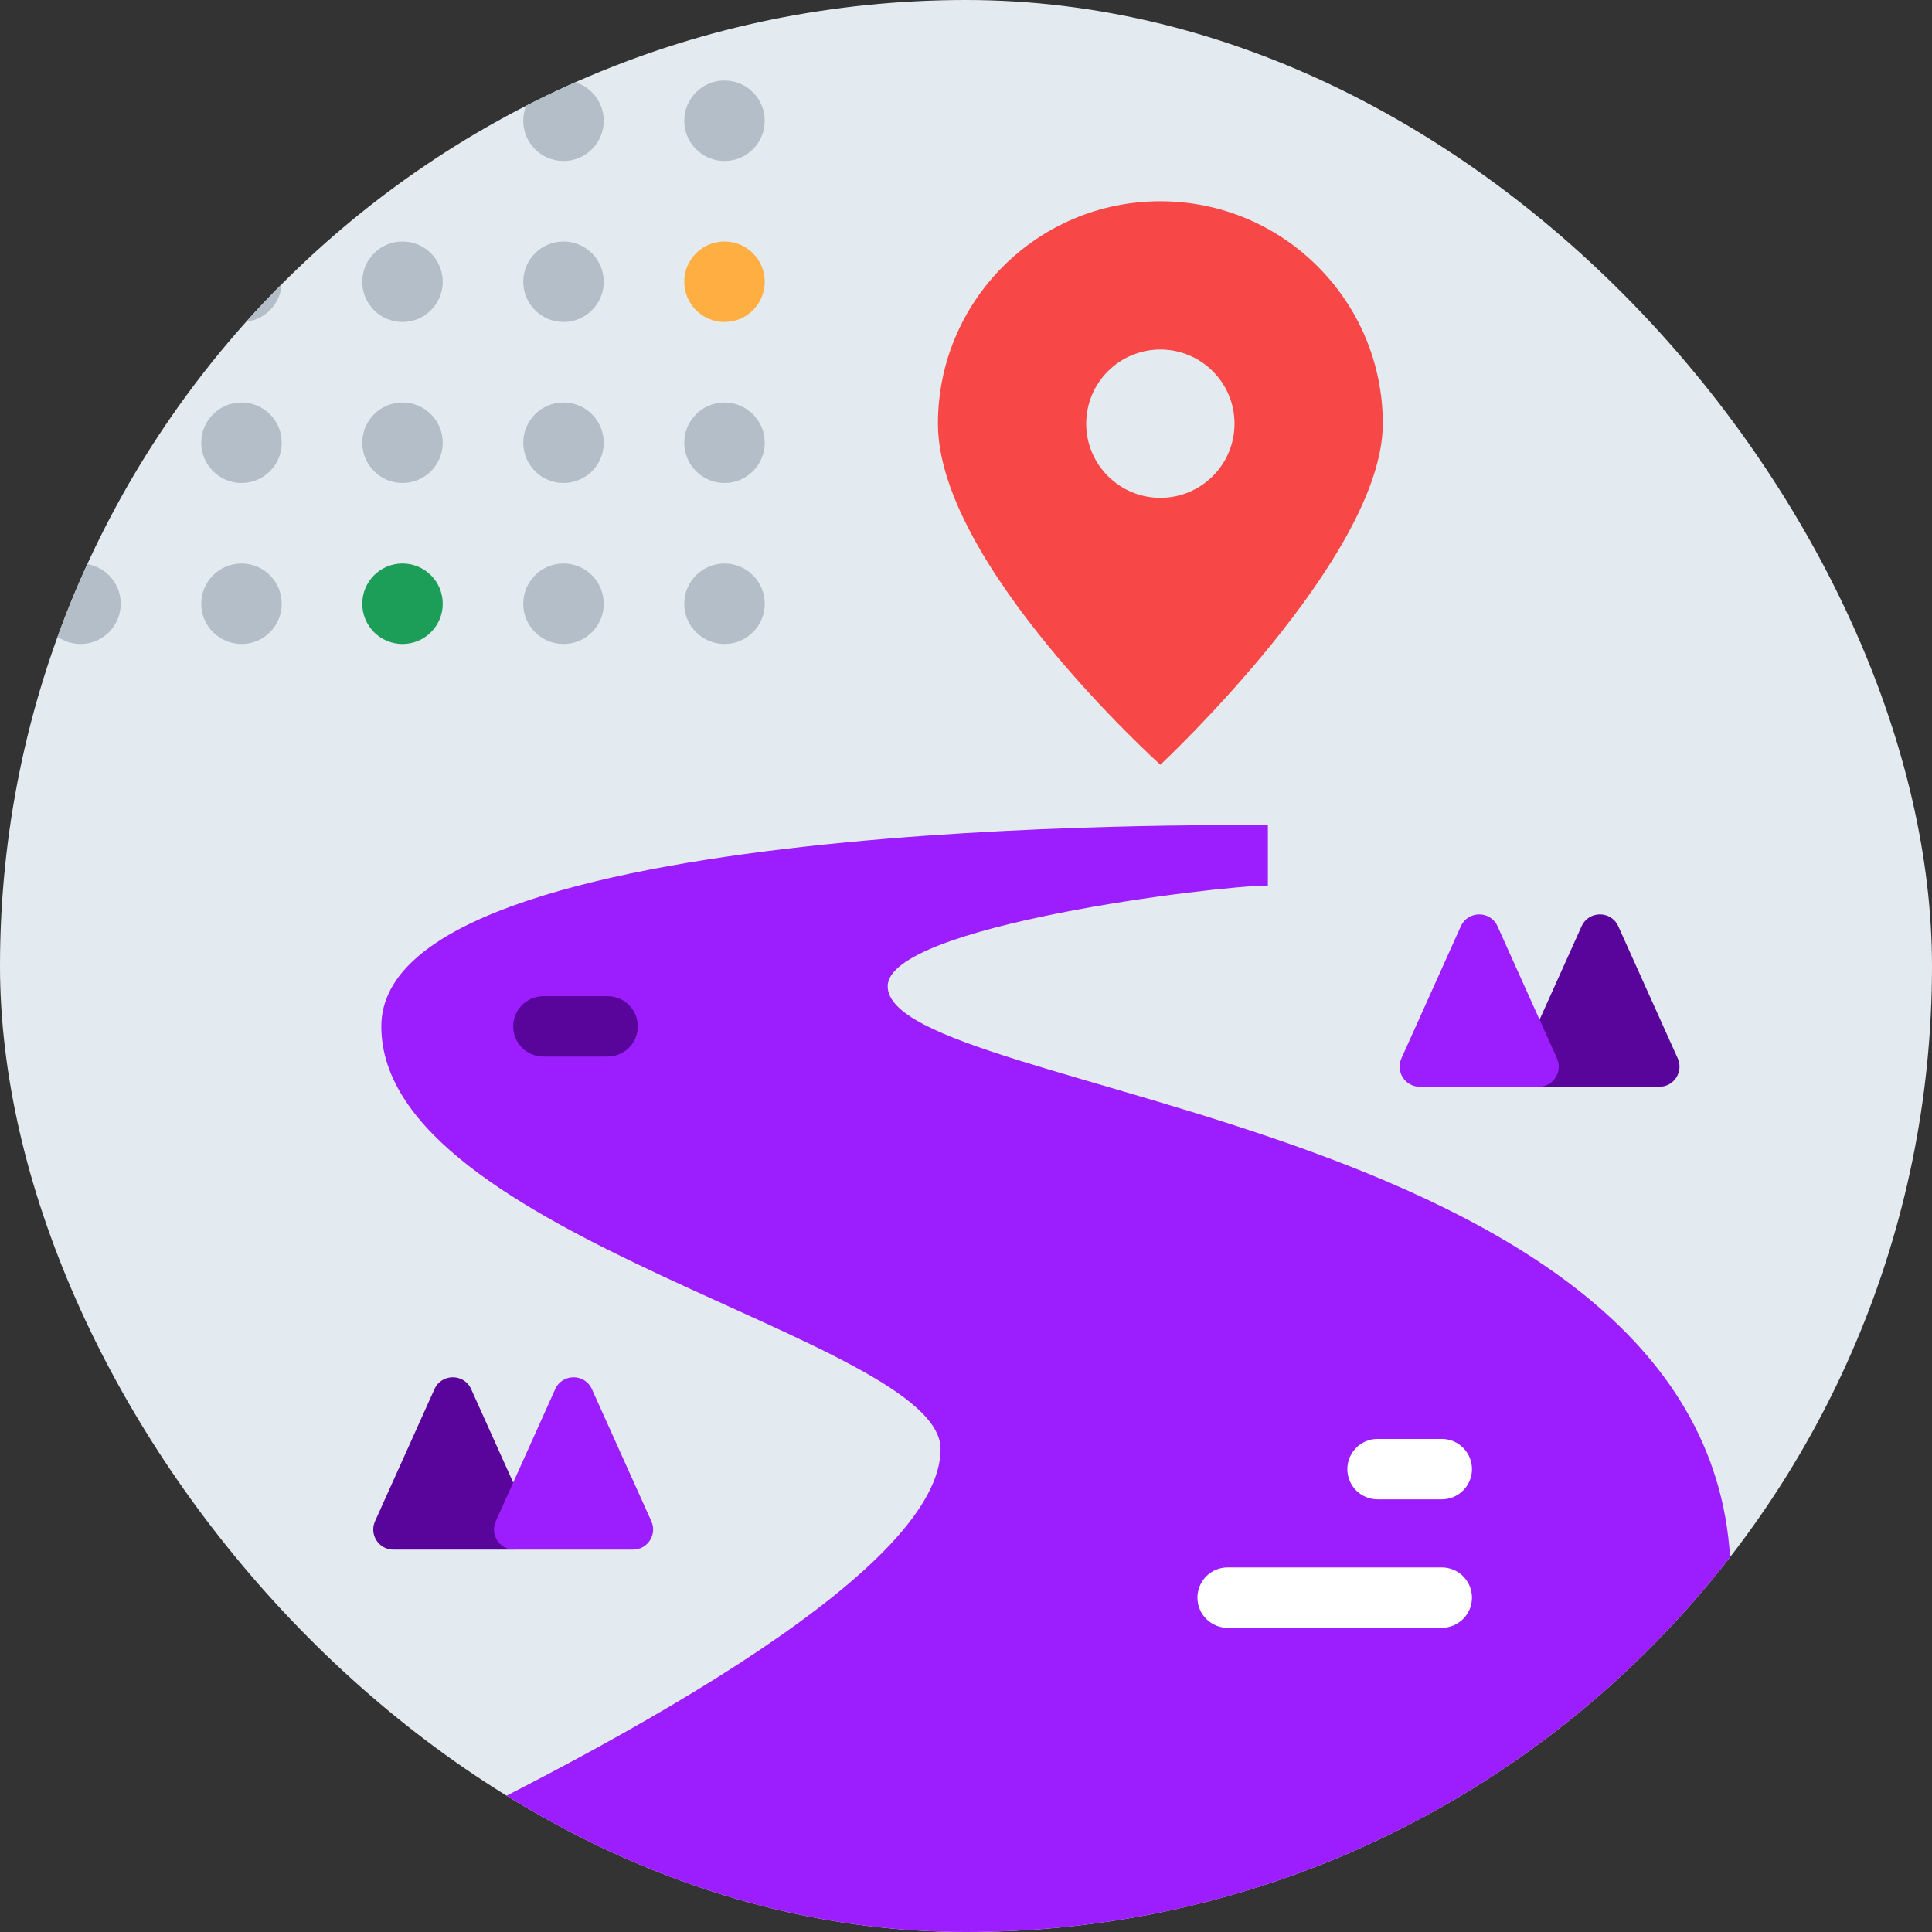 <svg width="200" height="200" viewBox="0 0 200 200" fill="none" xmlns="http://www.w3.org/2000/svg">
<rect x="0" y="0" width="200" height="200" fill="#333333" stroke="none"/>
<g clip-path="url(#clip0_10536_60388)">
<rect width="200" height="200" rx="100" fill="#E4EBF0"/>
<path d="M97.368 150C97.368 138.546 39.474 128.106 39.474 106.244C39.474 84.38 125.987 85.424 131.25 85.424V91.674C125.987 91.674 91.894 95.826 91.894 102.09C91.894 113.548 179.167 115.625 179.167 163.542C179.167 185.417 131.25 218.75 131.25 218.75H-22.917C-22.917 218.75 97.368 173.962 97.368 150Z" fill="#9C1EFF"/>
<path d="M163.725 95.889L157.572 109.562C156.952 110.94 157.96 112.5 159.472 112.5H171.778C173.29 112.5 174.298 110.94 173.678 109.562L167.525 95.889C166.788 94.251 164.462 94.251 163.725 95.889Z" fill="#59059B"/>
<path d="M151.225 95.889L145.072 109.562C144.452 110.94 145.46 112.5 146.972 112.5H159.278C160.79 112.5 161.798 110.94 161.178 109.562L155.025 95.889C154.288 94.251 151.962 94.251 151.225 95.889Z" fill="#9C1EFF"/>
<path d="M44.975 143.805L38.822 157.478C38.202 158.857 39.21 160.417 40.722 160.417H53.028C54.54 160.417 55.548 158.857 54.928 157.478L48.775 143.805C48.038 142.167 45.712 142.167 44.975 143.805Z" fill="#59059B"/>
<path d="M57.475 143.805L51.322 157.478C50.702 158.857 51.71 160.417 53.222 160.417H65.528C67.04 160.417 68.048 158.857 67.428 157.478L61.275 143.805C60.538 142.167 58.212 142.167 57.475 143.805Z" fill="#9C1EFF"/>
<path fill-rule="evenodd" clip-rule="evenodd" d="M143.147 43.86C143.147 57.676 120.121 79.167 120.121 79.167C120.121 79.167 97.094 58.443 97.094 43.86C97.094 31.143 107.403 20.834 120.121 20.834C132.838 20.834 143.147 31.143 143.147 43.86ZM127.796 43.86C127.796 48.099 124.36 51.535 120.121 51.535C115.881 51.535 112.445 48.099 112.445 43.86C112.445 39.621 115.881 36.184 120.121 36.184C124.36 36.184 127.796 39.621 127.796 43.86Z" fill="#F84747"/>
<path d="M75 16.666C72.699 16.666 70.833 14.801 70.833 12.5C70.833 10.198 72.699 8.333 75 8.333C77.301 8.333 79.167 10.198 79.167 12.5C79.167 14.801 77.301 16.666 75 16.666Z" fill="#B3BEC9"/>
<path d="M75 33.333C72.699 33.333 70.833 31.468 70.833 29.167C70.833 26.866 72.699 25 75 25C77.301 25 79.167 26.866 79.167 29.167C79.167 31.468 77.301 33.333 75 33.333Z" fill="#FFAE41"/>
<path d="M75 50C72.699 50 70.833 48.134 70.833 45.833C70.833 43.532 72.699 41.666 75 41.666C77.301 41.666 79.167 43.532 79.167 45.833C79.167 48.134 77.301 50 75 50Z" fill="#B3BEC9"/>
<path d="M75 66.666C72.699 66.666 70.833 64.801 70.833 62.5C70.833 60.199 72.699 58.333 75 58.333C77.301 58.333 79.167 60.199 79.167 62.5C79.167 64.801 77.301 66.666 75 66.666Z" fill="#B3BEC9"/>
<path d="M58.333 16.666C56.032 16.666 54.167 14.801 54.167 12.5C54.167 10.198 56.032 8.333 58.333 8.333C60.635 8.333 62.5 10.198 62.5 12.5C62.5 14.801 60.635 16.666 58.333 16.666Z" fill="#B3BEC9"/>
<path d="M58.333 33.333C56.032 33.333 54.167 31.468 54.167 29.167C54.167 26.866 56.032 25 58.333 25C60.635 25 62.5 26.866 62.5 29.167C62.5 31.468 60.635 33.333 58.333 33.333Z" fill="#B3BEC9"/>
<path d="M58.333 50C56.032 50 54.167 48.134 54.167 45.833C54.167 43.532 56.032 41.666 58.333 41.666C60.635 41.666 62.5 43.532 62.5 45.833C62.5 48.134 60.635 50 58.333 50Z" fill="#B3BEC9"/>
<path d="M58.333 66.666C56.032 66.666 54.167 64.801 54.167 62.5C54.167 60.199 56.032 58.333 58.333 58.333C60.635 58.333 62.5 60.199 62.5 62.5C62.5 64.801 60.635 66.666 58.333 66.666Z" fill="#B3BEC9"/>
<path d="M41.667 16.666C39.365 16.666 37.5 14.801 37.5 12.5C37.5 10.198 39.365 8.333 41.667 8.333C43.968 8.333 45.833 10.198 45.833 12.5C45.833 14.801 43.968 16.666 41.667 16.666Z" fill="#B3BEC9"/>
<path d="M25 16.666C22.699 16.666 20.833 14.801 20.833 12.5C20.833 10.198 22.699 8.333 25 8.333C27.301 8.333 29.167 10.198 29.167 12.5C29.167 14.801 27.301 16.666 25 16.666Z" fill="#B3BEC9"/>
<path d="M8.333 16.666C6.032 16.666 4.167 14.801 4.167 12.5C4.167 10.198 6.032 8.333 8.333 8.333C10.634 8.333 12.5 10.198 12.5 12.5C12.5 14.801 10.634 16.666 8.333 16.666Z" fill="#B3BEC9"/>
<path d="M41.667 33.333C39.365 33.333 37.5 31.468 37.5 29.167C37.5 26.866 39.365 25 41.667 25C43.968 25 45.833 26.866 45.833 29.167C45.833 31.468 43.968 33.333 41.667 33.333Z" fill="#B3BEC9"/>
<path d="M25 33.333C22.699 33.333 20.833 31.468 20.833 29.167C20.833 26.866 22.699 25 25 25C27.301 25 29.167 26.866 29.167 29.167C29.167 31.468 27.301 33.333 25 33.333Z" fill="#B3BEC9"/>
<path d="M8.333 33.333C6.032 33.333 4.167 31.468 4.167 29.167C4.167 26.866 6.032 25 8.333 25C10.634 25 12.5 26.866 12.5 29.167C12.5 31.468 10.634 33.333 8.333 33.333Z" fill="#B3BEC9"/>
<path d="M41.667 50C39.365 50 37.5 48.134 37.5 45.833C37.5 43.532 39.365 41.666 41.667 41.666C43.968 41.666 45.833 43.532 45.833 45.833C45.833 48.134 43.968 50 41.667 50Z" fill="#B3BEC9"/>
<path d="M25 50C22.699 50 20.833 48.134 20.833 45.833C20.833 43.532 22.699 41.666 25 41.666C27.301 41.666 29.167 43.532 29.167 45.833C29.167 48.134 27.301 50 25 50Z" fill="#B3BEC9"/>
<path d="M8.333 50C6.032 50 4.167 48.134 4.167 45.833C4.167 43.532 6.032 41.666 8.333 41.666C10.634 41.666 12.5 43.532 12.5 45.833C12.5 48.134 10.634 50 8.333 50Z" fill="#B3BEC9"/>
<path d="M41.667 66.666C39.365 66.666 37.5 64.801 37.5 62.5C37.5 60.199 39.365 58.333 41.667 58.333C43.968 58.333 45.833 60.199 45.833 62.5C45.833 64.801 43.968 66.666 41.667 66.666Z" fill="#1C9E59"/>
<path d="M25 66.666C22.699 66.666 20.833 64.801 20.833 62.5C20.833 60.199 22.699 58.333 25 58.333C27.301 58.333 29.167 60.199 29.167 62.5C29.167 64.801 27.301 66.666 25 66.666Z" fill="#B3BEC9"/>
<path d="M8.333 66.666C6.032 66.666 4.167 64.801 4.167 62.5C4.167 60.199 6.032 58.333 8.333 58.333C10.634 58.333 12.5 60.199 12.5 62.5C12.5 64.801 10.634 66.666 8.333 66.666Z" fill="#B3BEC9"/>
<path fill-rule="evenodd" clip-rule="evenodd" d="M139.477 152.083C139.477 150.358 140.876 148.958 142.602 148.958L149.253 148.958C150.978 148.958 152.378 150.358 152.378 152.083C152.378 153.809 150.978 155.208 149.253 155.208L142.602 155.208C140.876 155.208 139.477 153.809 139.477 152.083Z" fill="white"/>
<path fill-rule="evenodd" clip-rule="evenodd" d="M53.125 106.25C53.125 104.524 54.524 103.125 56.25 103.125L62.901 103.125C64.627 103.125 66.026 104.524 66.026 106.25C66.026 107.976 64.627 109.375 62.901 109.375L56.25 109.375C54.524 109.375 53.125 107.976 53.125 106.25Z" fill="#59059B"/>
<path fill-rule="evenodd" clip-rule="evenodd" d="M123.958 165.385C123.958 163.659 125.357 162.26 127.083 162.26L149.252 162.26C150.978 162.26 152.377 163.659 152.377 165.385C152.377 167.111 150.978 168.51 149.252 168.51L127.083 168.51C125.357 168.51 123.958 167.111 123.958 165.385Z" fill="white"/>
</g>
<defs>
<clipPath id="clip0_10536_60388">
<rect width="200" height="200" rx="100" fill="white"/>
</clipPath>
</defs>
</svg>
